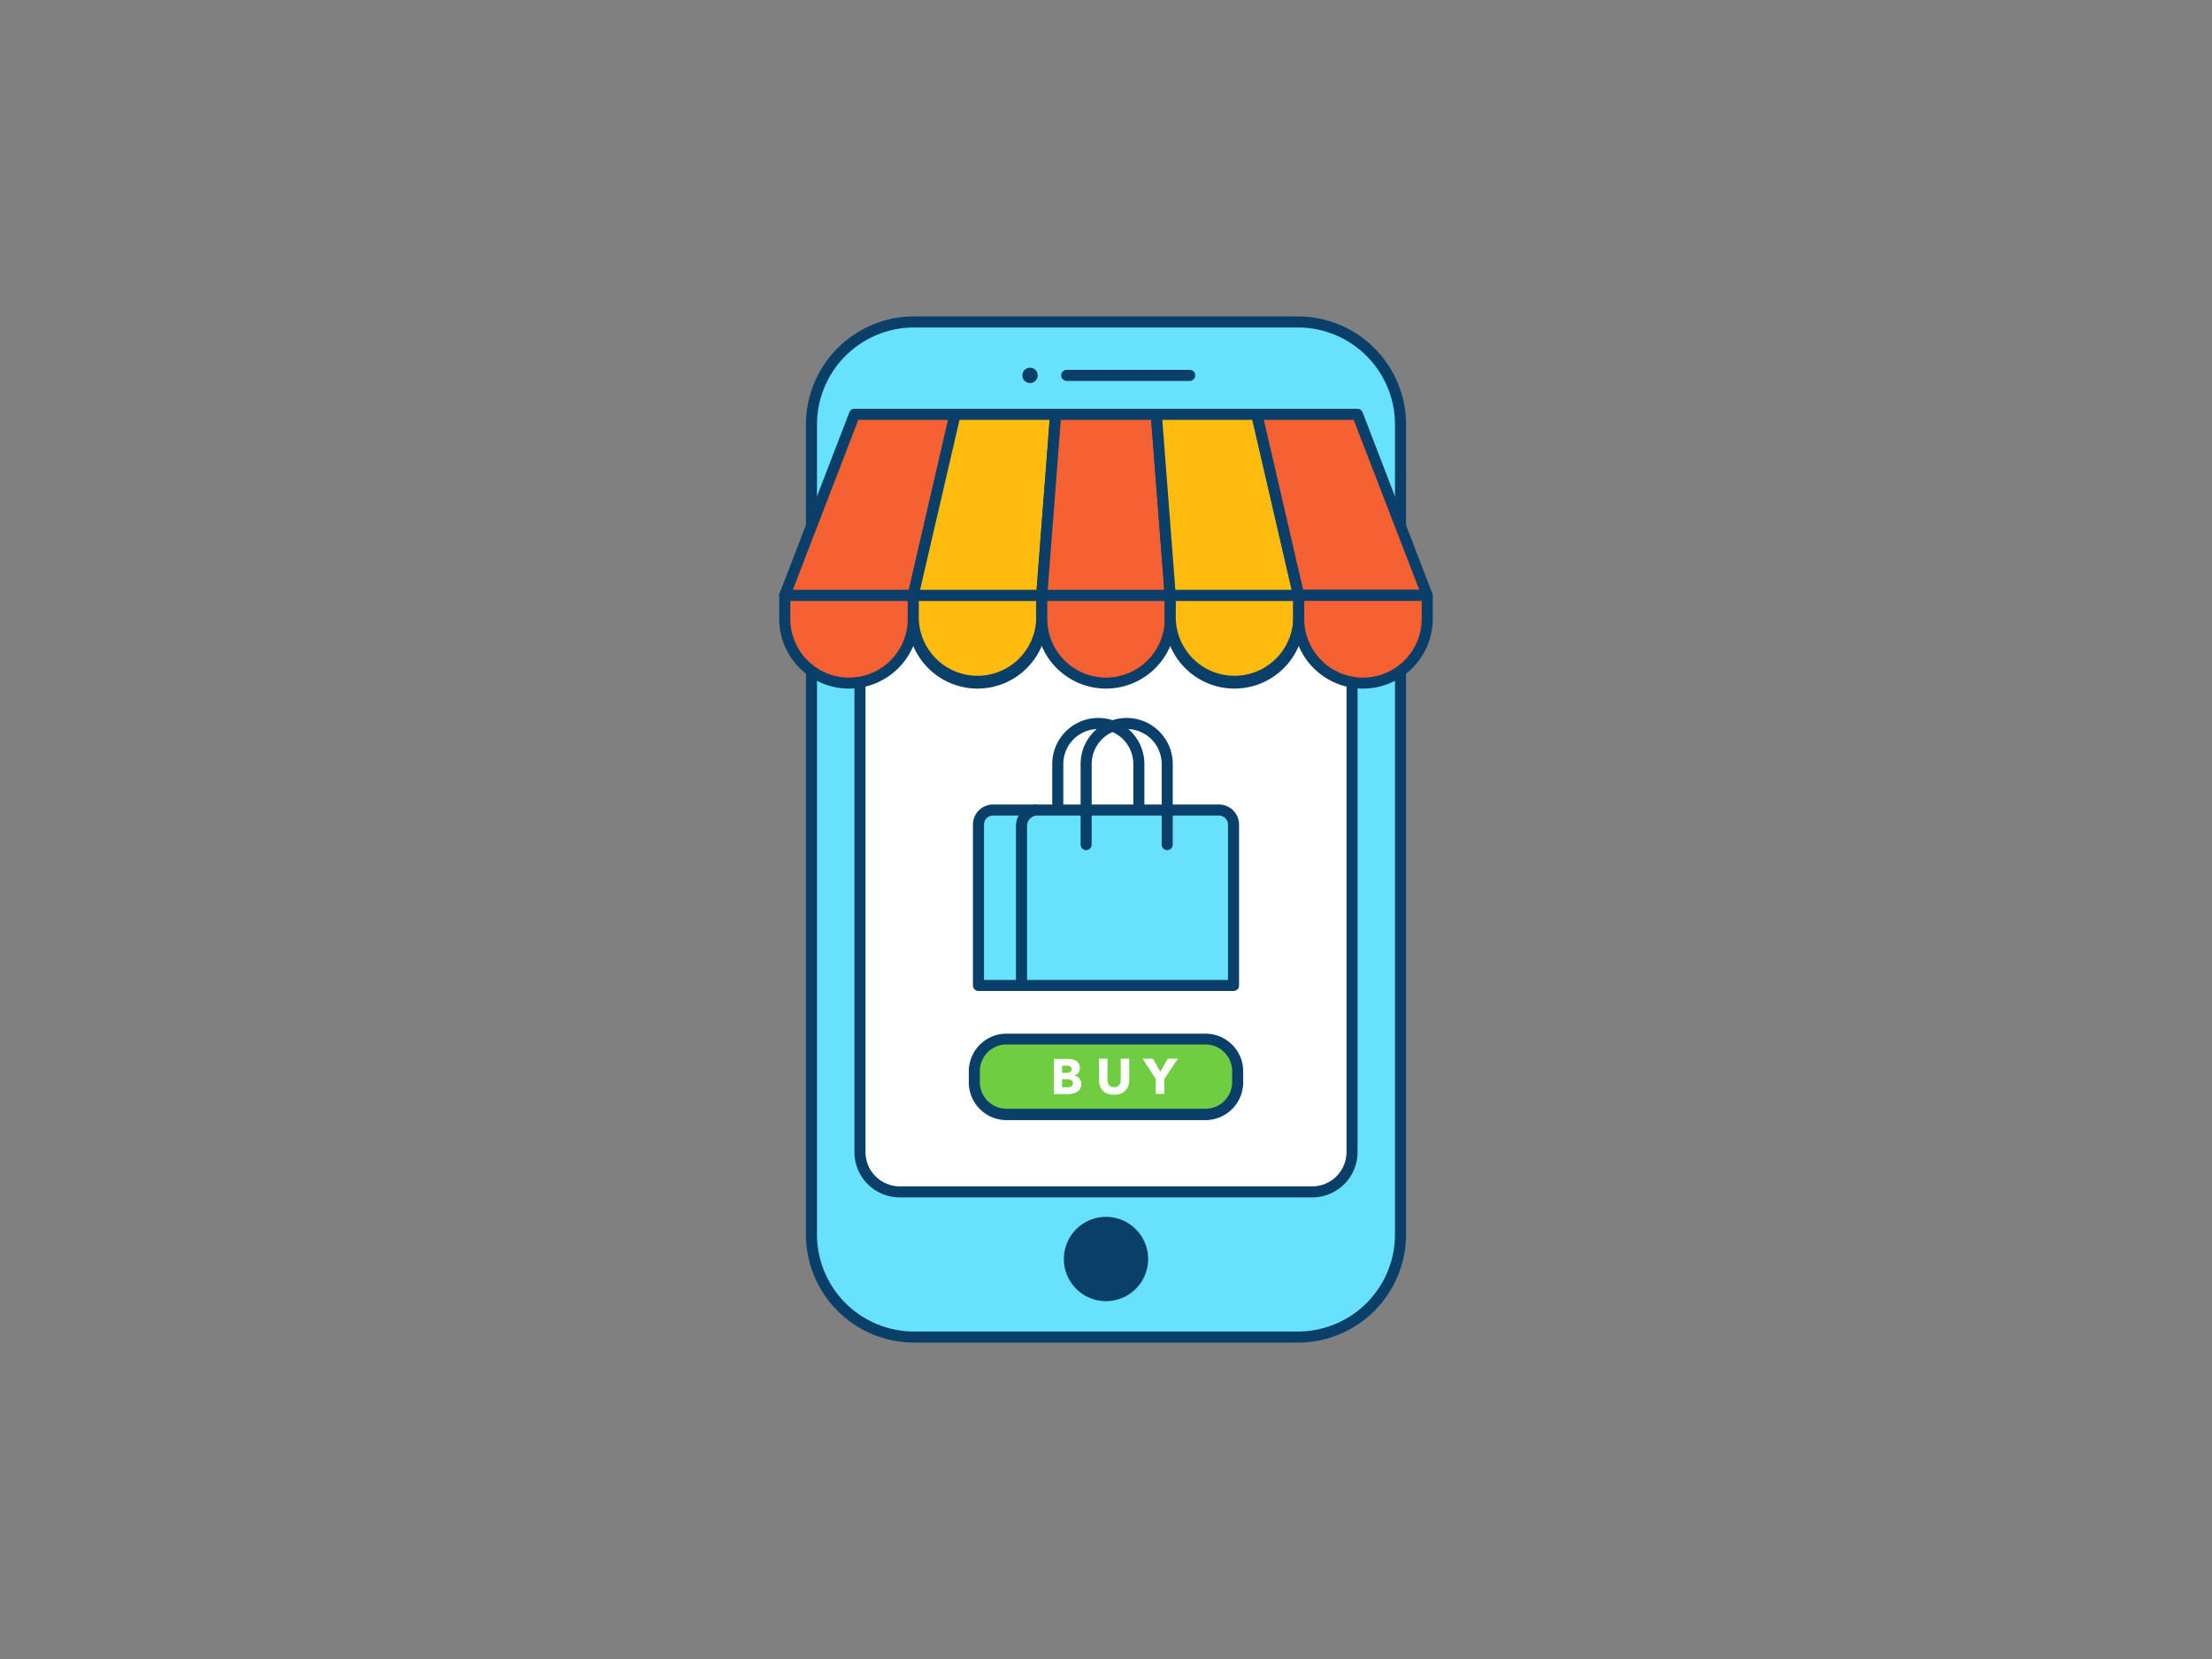 <svg xmlns="http://www.w3.org/2000/svg" viewBox="0 0 400 300"><rect x="0" y="0" width="400" height="300" fill="#808080" stroke="none"/><g id="_36_online_shopping_outline" data-name="#36_online_shopping_outline"><rect x="146.74" y="58.22" width="106.51" height="183.56" rx="18.54" fill="#68e1fd"/><path d="M234.72,242.78H165.28a19.56,19.56,0,0,1-19.54-19.54V76.76a19.56,19.56,0,0,1,19.54-19.54h69.44a19.56,19.56,0,0,1,19.54,19.54V223.24A19.56,19.56,0,0,1,234.72,242.78ZM165.28,59.22a17.56,17.56,0,0,0-17.54,17.54V223.24a17.56,17.56,0,0,0,17.54,17.54h69.44a17.56,17.56,0,0,0,17.54-17.54V76.76a17.56,17.56,0,0,0-17.54-17.54Z" fill="#093f68"/><rect x="155.51" y="77.08" width="88.99" height="138.45" rx="7.2" fill="#fff"/><path d="M237.3,216.53H162.7a8.2,8.2,0,0,1-8.19-8.2V84.27a8.19,8.19,0,0,1,8.19-8.19h74.6a8.19,8.19,0,0,1,8.19,8.19V208.33A8.2,8.2,0,0,1,237.3,216.53ZM162.7,78.08a6.2,6.2,0,0,0-6.19,6.19V208.33a6.2,6.2,0,0,0,6.19,6.2h74.6a6.2,6.2,0,0,0,6.19-6.2V84.27a6.2,6.2,0,0,0-6.19-6.19Z" fill="#093f68"/><circle cx="186.26" cy="67.88" r="1.39" fill="#093f68"/><path d="M215.13,68.88H192.9a1,1,0,1,1,0-2h22.23a1,1,0,0,1,0,2Z" fill="#093f68"/><circle cx="200" cy="227.67" r="6.62" fill="#093f68"/><path d="M200,235.29a7.62,7.62,0,1,1,7.62-7.62A7.63,7.63,0,0,1,200,235.29Zm0-13.24a5.62,5.62,0,1,0,5.62,5.62A5.62,5.62,0,0,0,200,222.05Z" fill="#093f68"/><path d="M141.91,107.66h23.24a0,0,0,0,1,0,0v4.25a11.62,11.62,0,0,1-11.62,11.62h0a11.62,11.62,0,0,1-11.62-11.62v-4.25a0,0,0,0,1,0,0Z" fill="#f56132"/><path d="M153.53,124.52a12.63,12.63,0,0,1-12.62-12.61v-4.25a1,1,0,0,1,1-1h23.24a1,1,0,0,1,1,1v4.25A12.63,12.63,0,0,1,153.53,124.52Zm-10.62-15.86v3.25a10.62,10.62,0,0,0,21.24,0v-3.25Z" fill="#093f68"/><path d="M165.15,107.66h23.24a0,0,0,0,1,0,0v4.25a11.62,11.62,0,0,1-11.62,11.62h0a11.62,11.62,0,0,1-11.62-11.62v-4.25A0,0,0,0,1,165.15,107.66Z" fill="#ffbc0e"/><path d="M176.76,124.52a12.63,12.63,0,0,1-12.61-12.61v-4.25a1,1,0,0,1,1-1h23.23a1,1,0,0,1,1,1v4.25A12.63,12.63,0,0,1,176.76,124.52Zm-10.61-15.86v3.25a10.62,10.62,0,0,0,21.23,0v-3.25Z" fill="#093f68"/><path d="M188.38,107.66h23.24a0,0,0,0,1,0,0v4.25A11.62,11.62,0,0,1,200,123.52h0a11.62,11.62,0,0,1-11.62-11.62v-4.25a0,0,0,0,1,0,0Z" fill="#f56132"/><path d="M200,124.52a12.63,12.63,0,0,1-12.62-12.61v-4.25a1,1,0,0,1,1-1h23.24a1,1,0,0,1,1,1v4.25A12.63,12.63,0,0,1,200,124.52Zm-10.62-15.86v3.25a10.62,10.62,0,0,0,21.24,0v-3.25Z" fill="#093f68"/><path d="M211.62,107.66h23.24a0,0,0,0,1,0,0v4.25a11.62,11.62,0,0,1-11.62,11.62h0a11.62,11.62,0,0,1-11.62-11.62v-4.25a0,0,0,0,1,0,0Z" fill="#ffbc0e"/><path d="M223.24,124.52a12.63,12.63,0,0,1-12.62-12.61v-4.25a1,1,0,0,1,1-1h23.23a1,1,0,0,1,1,1v4.25A12.63,12.63,0,0,1,223.24,124.52Zm-10.62-15.86v3.25a10.62,10.62,0,0,0,21.23,0v-3.25Z" fill="#093f68"/><polygon points="154.52 74.92 141.91 107.66 165.15 107.66 172.71 74.92 154.52 74.92" fill="#f56132"/><path d="M165.15,108.66H141.91a1,1,0,0,1-.93-1.36l12.61-32.74a1,1,0,0,1,.93-.64h18.19a1,1,0,0,1,1,1.23l-7.57,32.73A1,1,0,0,1,165.15,108.66Zm-21.78-2h21l7.11-30.74H155.21Z" fill="#093f68"/><polygon points="172.71 74.92 165.15 107.66 188.38 107.66 190.91 74.92 172.71 74.92" fill="#ffbc0e"/><path d="M188.38,108.66H165.15a1,1,0,0,1-1-1.23l7.57-32.73a1,1,0,0,1,1-.78H190.9a1,1,0,0,1,.74.32,1,1,0,0,1,.26.76l-2.52,32.74A1,1,0,0,1,188.38,108.66Zm-22-2h21.06l2.36-30.74H173.51Z" fill="#093f68"/><polygon points="190.91 74.92 188.38 107.66 211.62 107.66 209.09 74.92 190.91 74.92" fill="#f56132"/><path d="M211.62,108.66H188.38a1,1,0,0,1-.73-.32,1,1,0,0,1-.26-.76l2.52-32.74a1,1,0,0,1,1-.92h18.2a1,1,0,0,1,1,.92l2.52,32.74a1,1,0,0,1-.26.76A1,1,0,0,1,211.62,108.66Zm-22.16-2h21.08l-2.37-30.74H191.83Z" fill="#093f68"/><polygon points="209.09 74.92 211.62 107.66 234.85 107.66 227.29 74.92 209.09 74.92" fill="#ffbc0e"/><path d="M234.85,108.66H211.62a1,1,0,0,1-1-.92L208.1,75a1,1,0,0,1,.26-.76,1,1,0,0,1,.74-.32h18.19a1,1,0,0,1,1,.78l7.57,32.73a1,1,0,0,1-1,1.23Zm-22.31-2H233.6l-7.11-30.74H210.18Z" fill="#093f68"/><polygon points="227.29 74.92 234.85 107.66 258.09 107.66 245.48 74.92 227.29 74.92" fill="#f56132"/><path d="M258.09,108.66H234.85a1,1,0,0,1-1-.78l-7.57-32.73a1,1,0,0,1,1-1.23h18.19a1,1,0,0,1,.93.64L259,107.3a1,1,0,0,1-.93,1.36Zm-22.44-2h21L244.79,75.92H228.54Z" fill="#093f68"/><path d="M234.85,107.66h23.24a0,0,0,0,1,0,0v4.25a11.62,11.62,0,0,1-11.62,11.62h0a11.62,11.62,0,0,1-11.62-11.62v-4.25A0,0,0,0,1,234.85,107.66Z" fill="#f56132"/><path d="M246.47,124.52a12.63,12.63,0,0,1-12.62-12.61v-4.25a1,1,0,0,1,1-1h23.24a1,1,0,0,1,1,1v4.25A12.63,12.63,0,0,1,246.47,124.52Zm-10.62-15.86v3.25a10.62,10.62,0,0,0,21.24,0v-3.25Z" fill="#093f68"/><rect x="176.19" y="187.86" width="47.63" height="13.68" rx="5.82" fill="#70cc40"/><path d="M218,202.55H182a6.83,6.83,0,0,1-6.81-6.82v-2a6.82,6.82,0,0,1,6.81-6.81h36a6.82,6.82,0,0,1,6.81,6.81v2A6.83,6.83,0,0,1,218,202.55Zm-36-13.68a4.82,4.82,0,0,0-4.81,4.81v2a4.82,4.82,0,0,0,4.81,4.82h36a4.82,4.82,0,0,0,4.81-4.82v-2a4.82,4.82,0,0,0-4.81-4.81Z" fill="#093f68"/><path d="M205.94,150.5a1,1,0,0,1-1-1V138.16a6.33,6.33,0,0,0-12.66,0V149.5a1,1,0,0,1-2,0V138.16a8.33,8.33,0,1,1,16.66,0V149.5A1,1,0,0,1,205.94,150.5Z" fill="#093f68"/><path d="M179.57,146.48h7.57a0,0,0,0,1,0,0V178.2a0,0,0,0,1,0,0h-10.2a0,0,0,0,1,0,0V149.11A2.63,2.63,0,0,1,179.57,146.48Z" fill="#68e1fd"/><path d="M187.14,179.2h-10.2a1,1,0,0,1-1-1V149.11a3.64,3.64,0,0,1,3.63-3.63h7.57a1,1,0,0,1,1,1V178.2A1,1,0,0,1,187.14,179.2Zm-9.2-2h8.2V147.48h-6.57a1.63,1.63,0,0,0-1.63,1.63Z" fill="#093f68"/><path d="M187.59,146.48h32.84a2.63,2.63,0,0,1,2.63,2.63V178.2a0,0,0,0,1,0,0H184.72a0,0,0,0,1,0,0V149.35A2.87,2.87,0,0,1,187.59,146.48Z" fill="#68e1fd"/><path d="M223.06,179.2H184.72a1,1,0,0,1-1-1V149.35a3.88,3.88,0,0,1,3.87-3.87h32.84a3.64,3.64,0,0,1,3.63,3.63V178.2A1,1,0,0,1,223.06,179.2Zm-37.34-2h36.34V149.11a1.63,1.63,0,0,0-1.63-1.63H187.59a1.87,1.87,0,0,0-1.87,1.87Z" fill="#093f68"/><path d="M211.07,153.73a1,1,0,0,1-1-1V138.16a6.33,6.33,0,1,0-12.66,0v14.57a1,1,0,0,1-2,0V138.16a8.33,8.33,0,1,1,16.66,0v14.57A1,1,0,0,1,211.07,153.73Z" fill="#093f68"/><path d="M195.54,196a1.71,1.71,0,0,1-.21.88,1.76,1.76,0,0,1-.55.57,2.71,2.71,0,0,1-.78.31,4.33,4.33,0,0,1-.89.09h-2.53v-6.36h2.53a3.82,3.82,0,0,1,.75.08,2.31,2.31,0,0,1,.71.26,1.52,1.52,0,0,1,.51.5,1.48,1.48,0,0,1,.19.8,1.32,1.32,0,0,1-.28.87,1.61,1.61,0,0,1-.76.5v0a1.78,1.78,0,0,1,.51.16,1.64,1.64,0,0,1,.41.31,1.48,1.48,0,0,1,.28.45A1.4,1.4,0,0,1,195.54,196Zm-1.75-2.67a.52.52,0,0,0-.24-.47,1.46,1.46,0,0,0-.74-.15h-.75V194h.83a1.06,1.06,0,0,0,.66-.17A.61.61,0,0,0,193.79,193.28Zm.21,2.53a.56.56,0,0,0-.3-.55,1.76,1.76,0,0,0-.79-.15h-.85v1.45h.86a2.31,2.31,0,0,0,.37,0,1.2,1.2,0,0,0,.35-.11.72.72,0,0,0,.26-.23A.65.65,0,0,0,194,195.81Z" fill="#fff"/><path d="M204,196.45a2.38,2.38,0,0,1-.55.81,2.52,2.52,0,0,1-.87.52,3.06,3.06,0,0,1-1.12.19,3.17,3.17,0,0,1-1.14-.19,2.43,2.43,0,0,1-.85-.52,2.5,2.5,0,0,1-.54-.81,2.89,2.89,0,0,1-.19-1v-4h1.53v3.84a1.57,1.57,0,0,0,.07.49,1.17,1.17,0,0,0,.2.42,1.06,1.06,0,0,0,.37.29,1.36,1.36,0,0,0,.56.11,1.35,1.35,0,0,0,.55-.11,1.06,1.06,0,0,0,.37-.29,1,1,0,0,0,.21-.42,1.93,1.93,0,0,0,.06-.49v-3.84h1.54v4A2.69,2.69,0,0,1,204,196.45Z" fill="#fff"/><path d="M210.55,195.11v2.69H209v-2.69l-2.39-3.67h1.86l1.36,2.36,1.35-2.36H213Z" fill="#fff"/></g></svg>